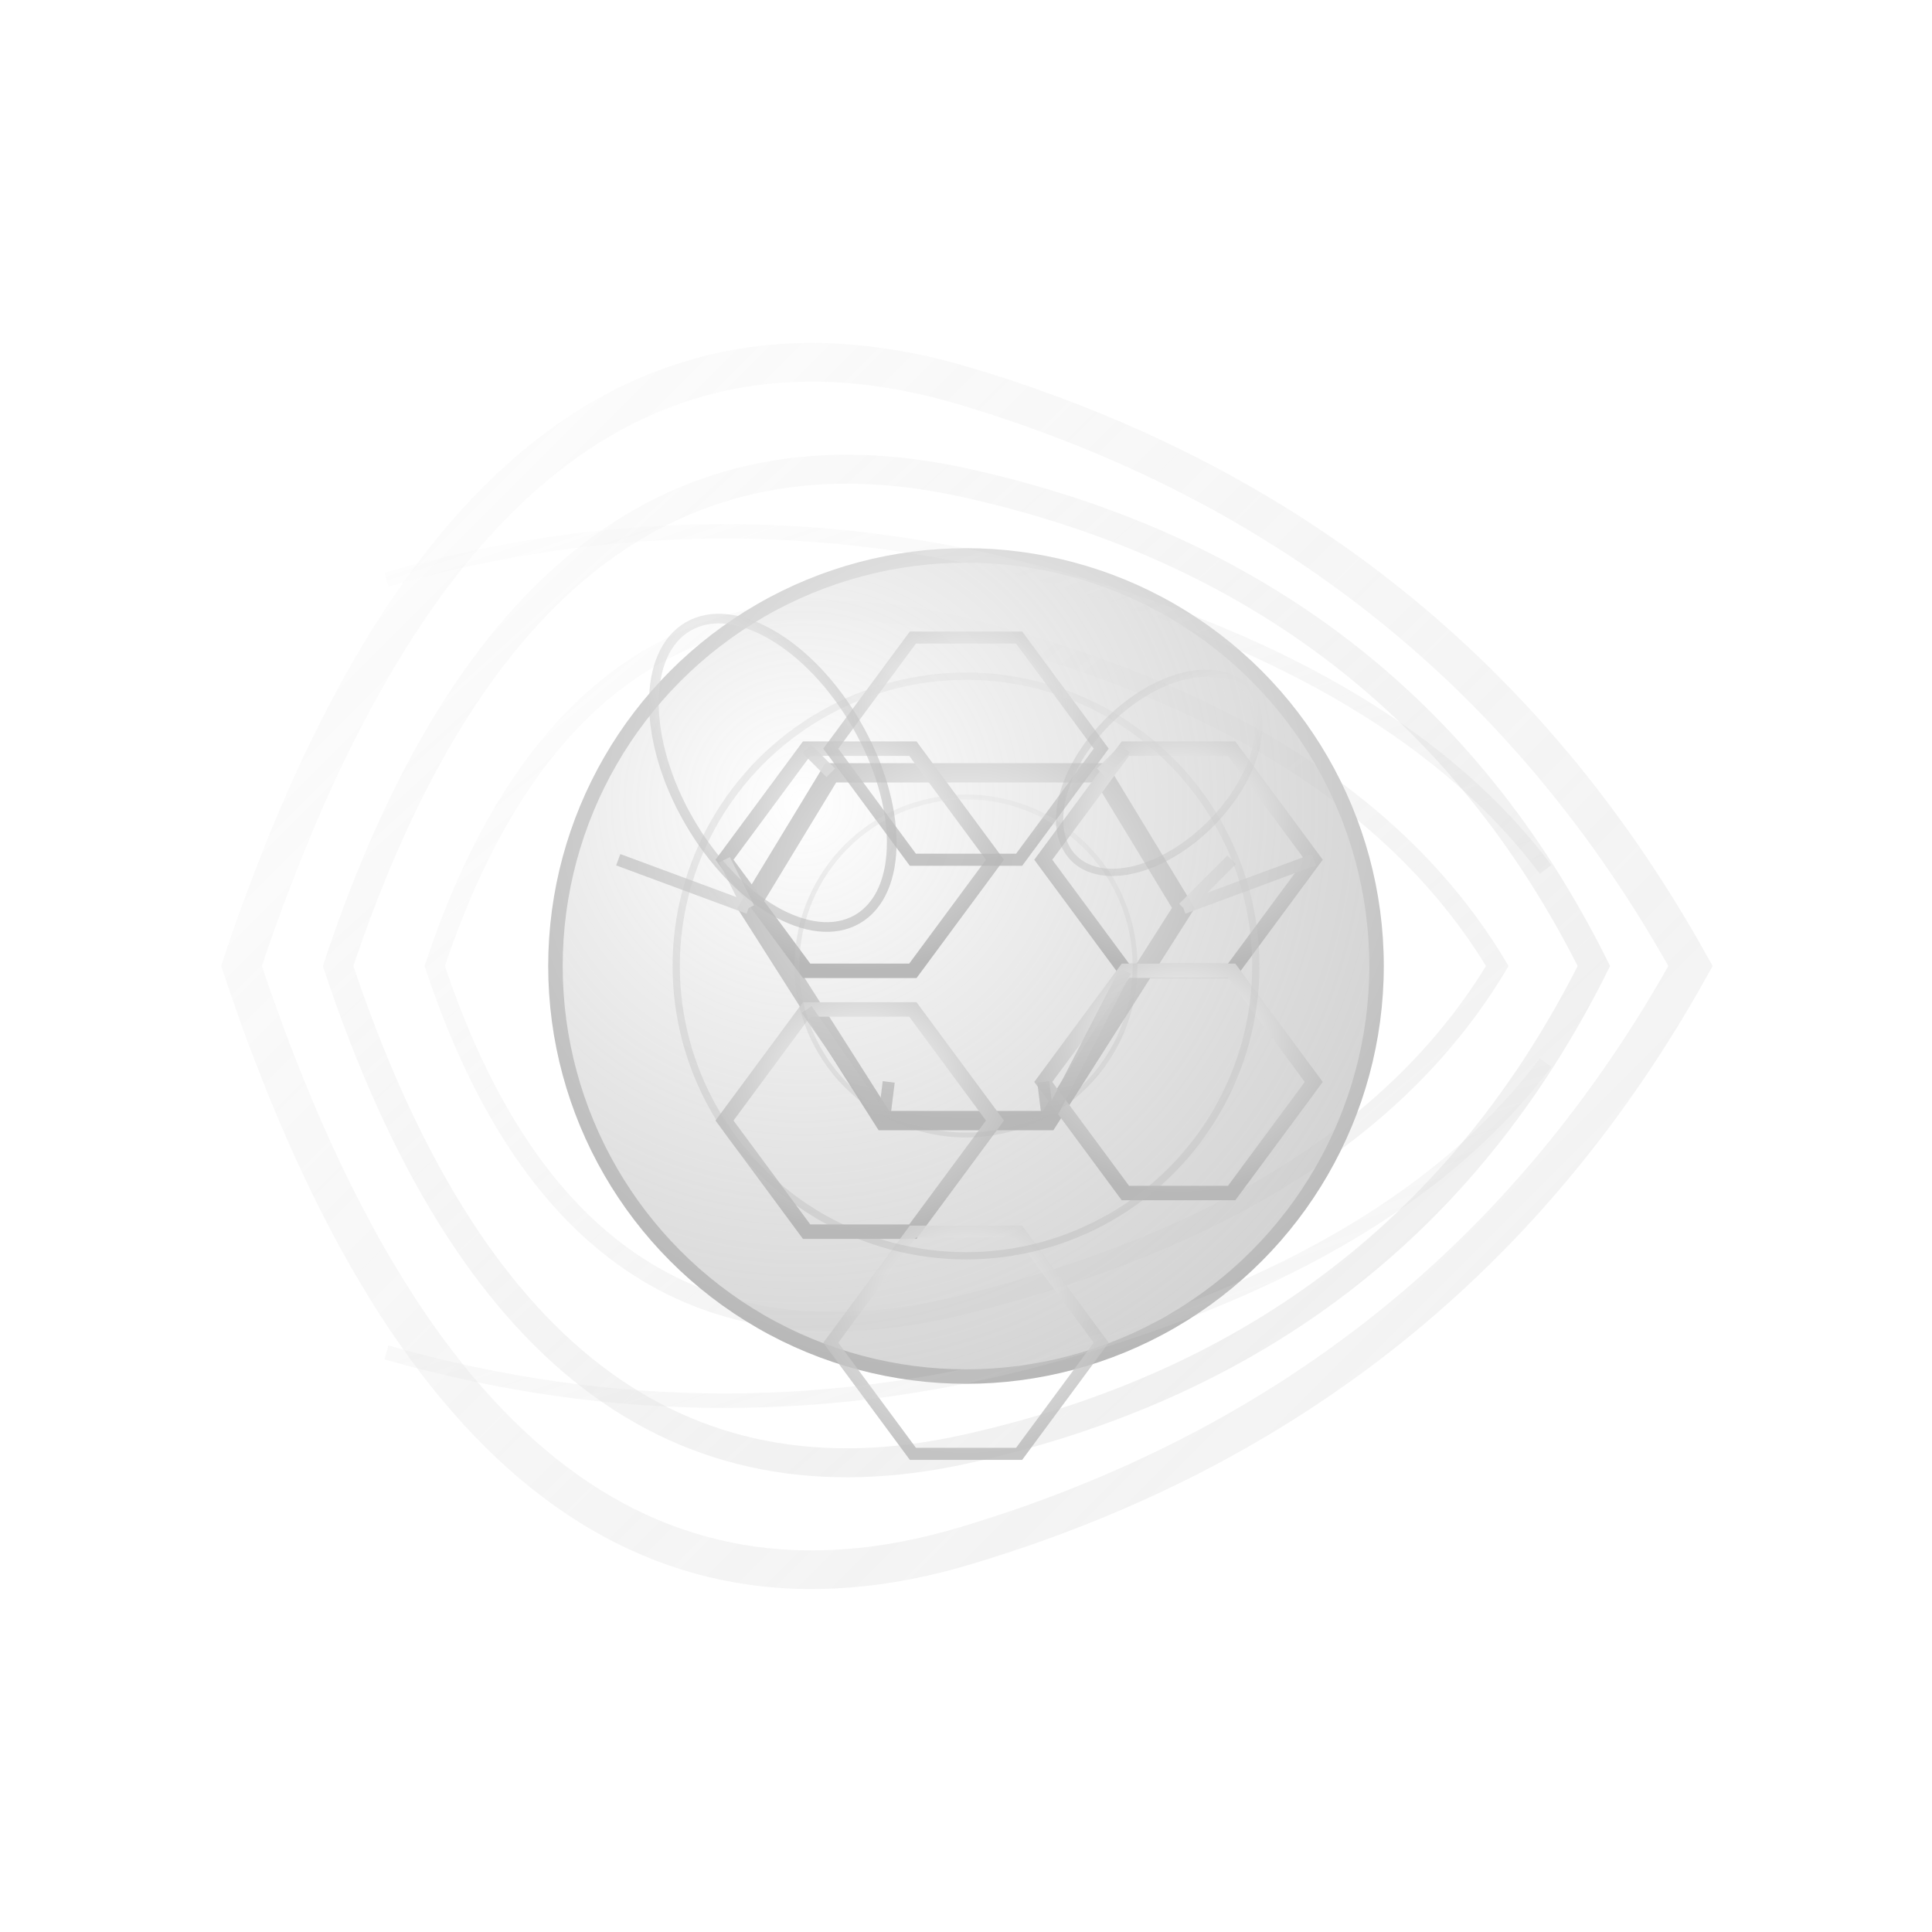 <svg xmlns="http://www.w3.org/2000/svg" viewBox="0 0 400 400">
  <defs>
    <radialGradient id="logoGradient" cx="50%" cy="30%" r="70%">
      <stop offset="0%" style="stop-color:#ffffff;stop-opacity:1" />
      <stop offset="30%" style="stop-color:#e8e8e8;stop-opacity:1" />
      <stop offset="60%" style="stop-color:#d0d0d0;stop-opacity:1" />
      <stop offset="100%" style="stop-color:#b8b8b8;stop-opacity:1" />
    </radialGradient>
    <radialGradient id="ballGradient" cx="30%" cy="30%" r="80%">
      <stop offset="0%" style="stop-color:#ffffff;stop-opacity:0.9" />
      <stop offset="50%" style="stop-color:#e0e0e0;stop-opacity:0.8" />
      <stop offset="100%" style="stop-color:#c0c0c0;stop-opacity:0.7" />
    </radialGradient>
    <linearGradient id="swooshGrad" x1="0%" y1="0%" x2="100%" y2="100%">
      <stop offset="0%" style="stop-color:#ffffff;stop-opacity:0.8" />
      <stop offset="50%" style="stop-color:#e0e0e0;stop-opacity:0.6" />
      <stop offset="100%" style="stop-color:#c0c0c0;stop-opacity:0.4" />
    </linearGradient>
    <filter id="metallic" x="-50%" y="-50%" width="200%" height="200%">
      <feGaussianBlur stdDeviation="2" result="coloredBlur"/>
      <feMerge>
        <feMergeNode in="coloredBlur"/>
        <feMergeNode in="SourceGraphic"/>
      </feMerge>
    </filter>
  </defs>
  
  <!-- Outer swoosh rings -->
  <path d="M50,200 Q100,50 200,80 Q300,110 350,200 Q300,290 200,320 Q100,350 50,200 Z" 
        fill="none" stroke="url(#swooshGrad)" stroke-width="8" opacity="0.7" filter="url(#metallic)"/>
  
  <path d="M70,200 Q110,80 200,100 Q290,120 330,200 Q290,280 200,300 Q110,320 70,200 Z" 
        fill="none" stroke="url(#swooshGrad)" stroke-width="6" opacity="0.6"/>
  
  <path d="M90,200 Q120,110 200,130 Q280,150 310,200 Q280,250 200,270 Q120,290 90,200 Z" 
        fill="none" stroke="url(#swooshGrad)" stroke-width="4" opacity="0.5"/>
  
  <!-- Central soccer ball -->
  <g transform="translate(200,200)" filter="url(#metallic)">
    <!-- Main ball circle with metallic finish -->
    <circle cx="0" cy="0" r="85" fill="url(#ballGradient)" stroke="url(#logoGradient)" stroke-width="3"/>
    
    <!-- Pentagon in center -->
    <path d="M-28,-40 L28,-40 L45,-12 L17,32 L-17,32 L-45,-12 Z" 
          fill="none" stroke="url(#logoGradient)" stroke-width="4"/>
    
    <!-- Hexagon patterns around pentagon -->
    <path d="M-50,-22 L-33,-45 L-11,-45 L6,-22 L-11,1 L-33,1 Z" 
          fill="none" stroke="url(#logoGradient)" stroke-width="3"/>
    
    <path d="M33,-45 L55,-45 L72,-22 L55,1 L33,1 L16,-22 Z" 
          fill="none" stroke="url(#logoGradient)" stroke-width="3"/>
    
    <path d="M-50,32 L-33,9 L-11,9 L6,32 L-11,55 L-33,55 Z" 
          fill="none" stroke="url(#logoGradient)" stroke-width="3"/>
    
    <path d="M33,1 L55,1 L72,24 L55,47 L33,47 L16,24 Z" 
          fill="none" stroke="url(#logoGradient)" stroke-width="3"/>
    
    <!-- Additional hexagons for completeness -->
    <path d="M-11,-68 L11,-68 L28,-45 L11,-22 L-11,-22 L-28,-45 Z" 
          fill="none" stroke="url(#logoGradient)" stroke-width="2.5" opacity="0.8"/>
    
    <path d="M-11,55 L11,55 L28,78 L11,101 L-11,101 L-28,78 Z" 
          fill="none" stroke="url(#logoGradient)" stroke-width="2.5" opacity="0.8"/>
    
    <!-- Connecting lines between panels -->
    <g stroke="url(#logoGradient)" stroke-width="2.5" opacity="0.9">
      <path d="M-28,-40 L-33,-45 M28,-40 L33,-45 M45,-12 L55,-22 M45,-12 L72,-22
               M17,32 L16,24 M17,32 L33,1 M-17,32 L-33,9 M-17,32 L-16,24
               M-45,-12 L-50,-22 M-45,-12 L-72,-22"/>
    </g>
    
    <!-- Inner circle details -->
    <circle cx="0" cy="0" r="60" fill="none" stroke="url(#logoGradient)" stroke-width="1.5" opacity="0.4"/>
    <circle cx="0" cy="0" r="35" fill="none" stroke="url(#logoGradient)" stroke-width="1" opacity="0.3"/>
  </g>
  
  <!-- Additional swoosh elements for dynamic effect -->
  <path d="M80,120 Q150,100 220,120 Q290,140 320,180" 
        fill="none" stroke="url(#swooshGrad)" stroke-width="3" opacity="0.4"/>
  
  <path d="M80,280 Q150,300 220,280 Q290,260 320,220" 
        fill="none" stroke="url(#swooshGrad)" stroke-width="3" opacity="0.4"/>
  
  <!-- Highlight effects -->
  <ellipse cx="160" cy="160" rx="20" ry="35" fill="none" stroke="url(#logoGradient)" 
           stroke-width="2" opacity="0.6" transform="rotate(-30 160 160)"/>
  
  <ellipse cx="240" cy="160" rx="15" ry="25" fill="none" stroke="url(#logoGradient)" 
           stroke-width="1.5" opacity="0.4" transform="rotate(45 240 160)"/>
</svg>
